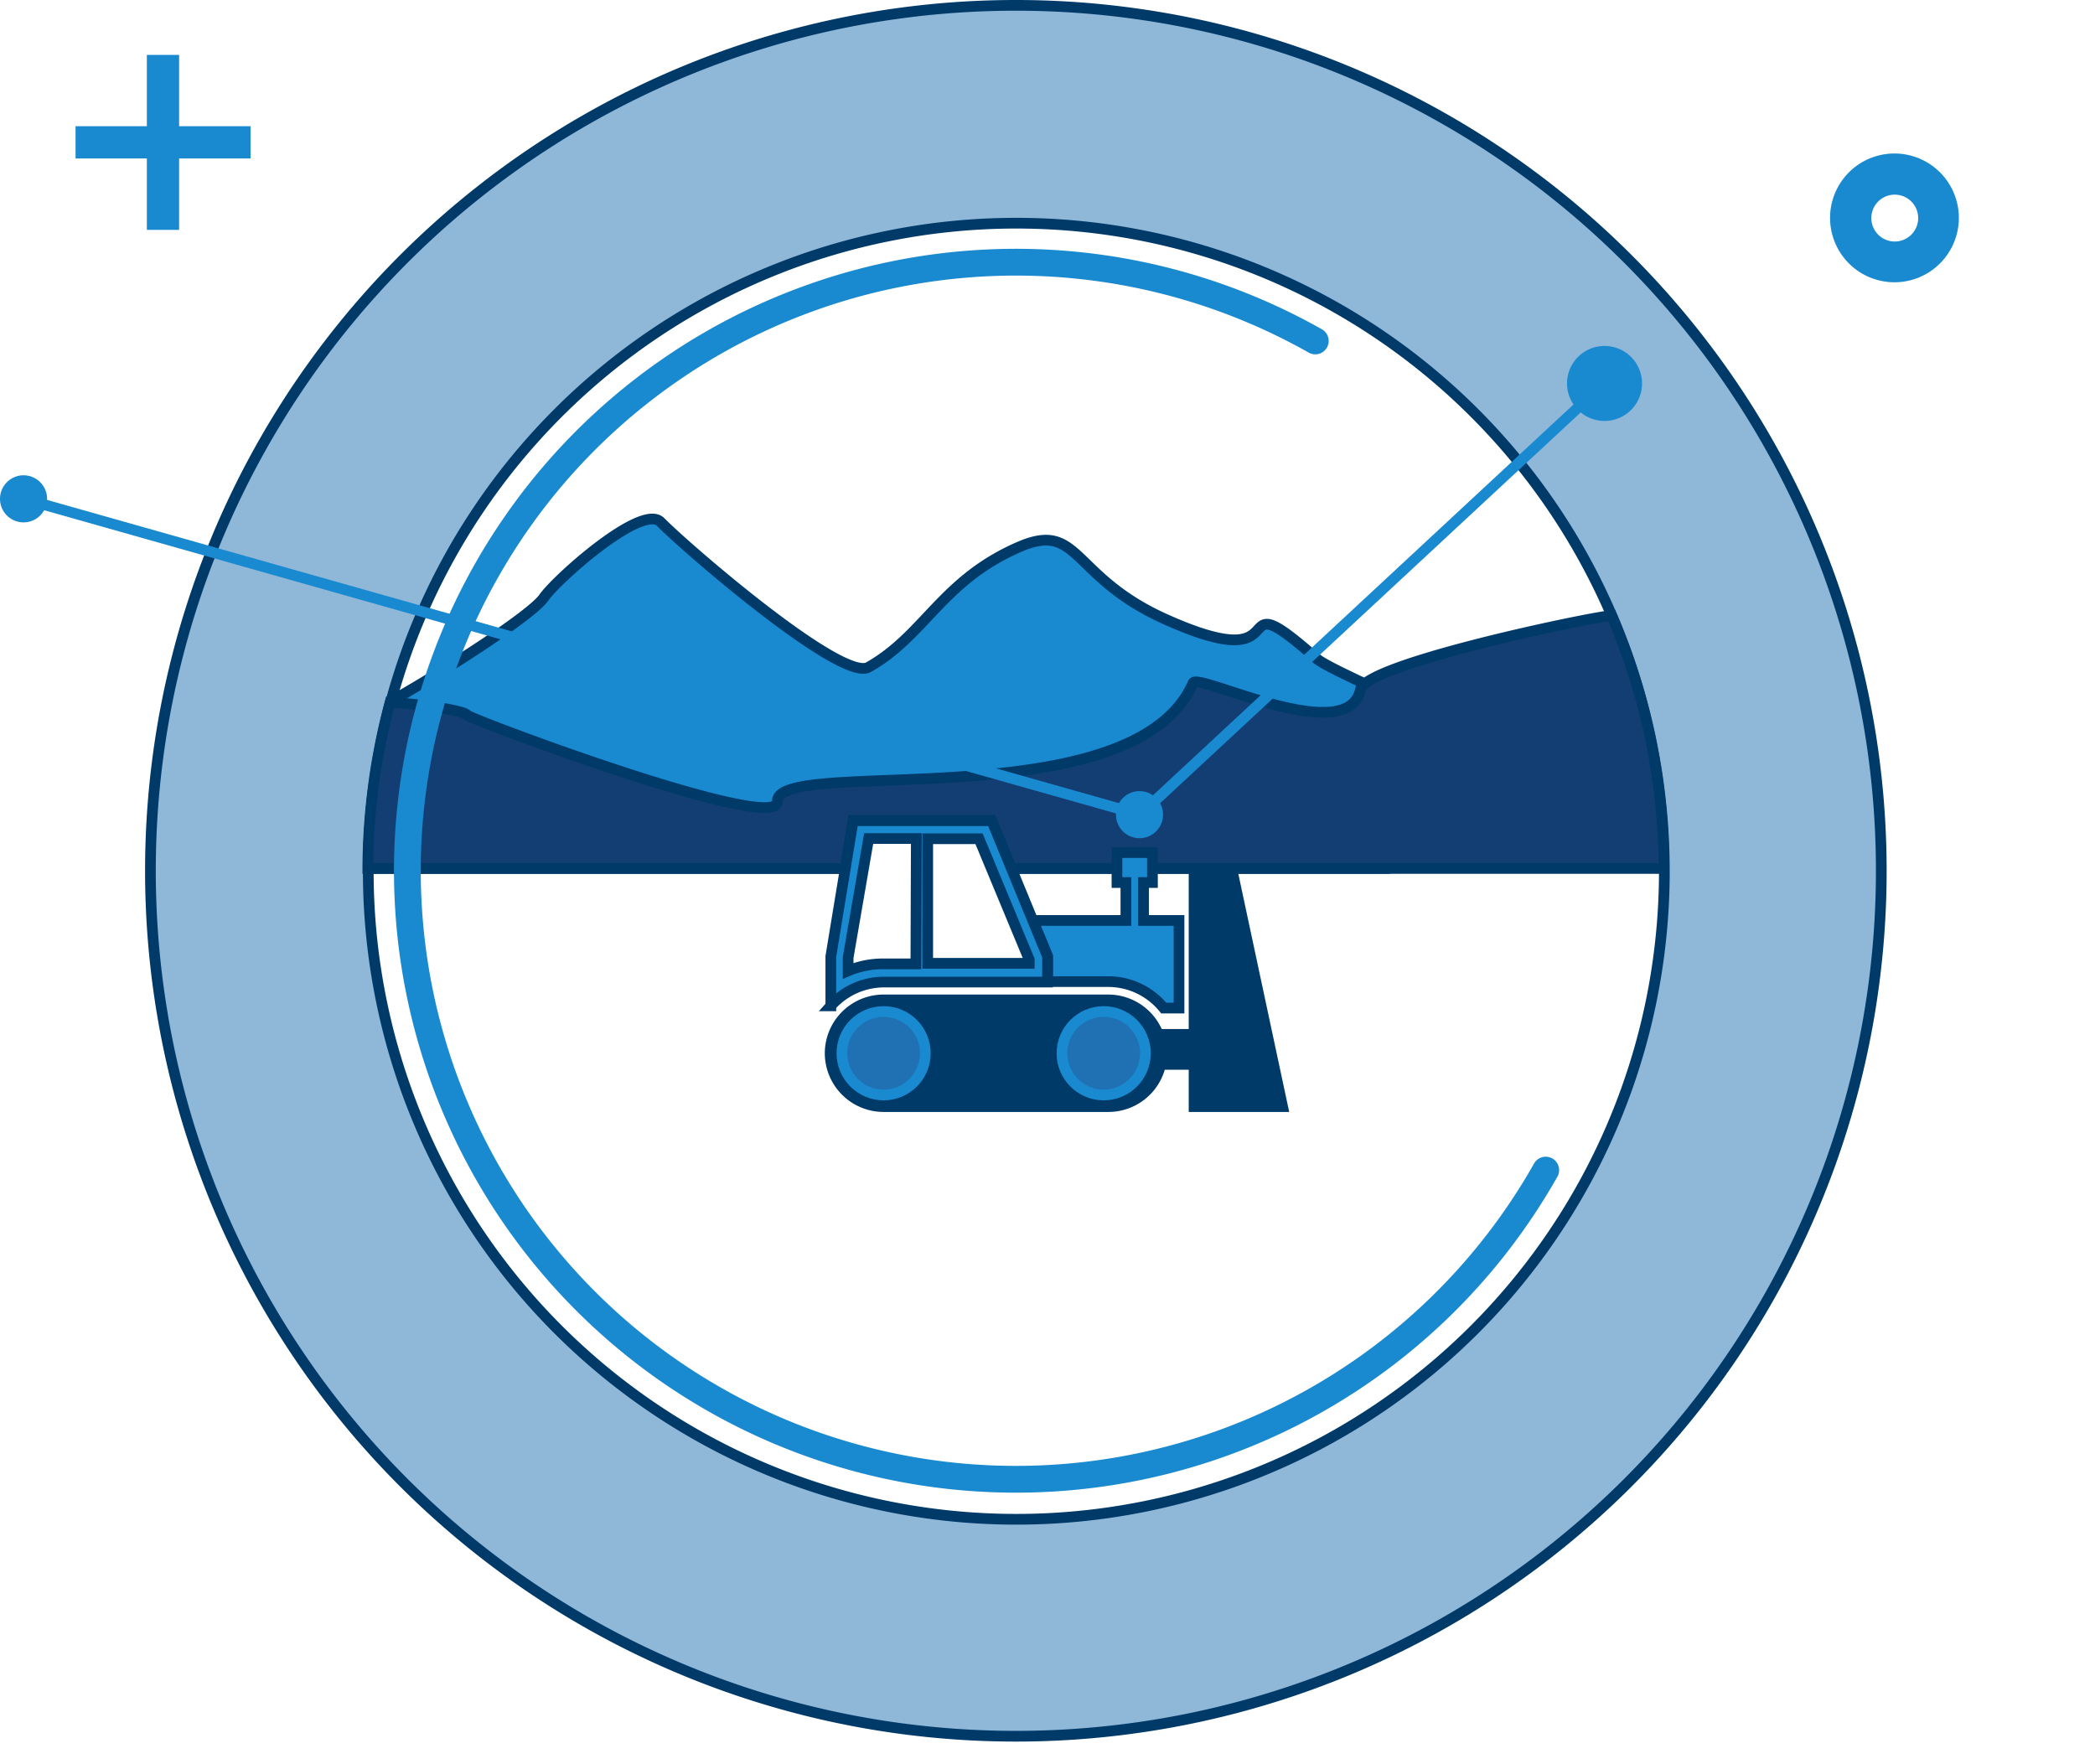 <svg xmlns="http://www.w3.org/2000/svg" viewBox="0 0 187.73 158.06" id="icon-7">
    <defs>
        <style>
            #icon-7{background-color:#03579a}#icon-7 .all{backface-visibility:hidden;transition:all .6s}#icon-7 .fill{backface-visibility:hidden;transition:fill .6s}#icon-7 .stroke{backface-visibility:hidden;transition:stroke .6s}#icon-7 .a,#icon-7 .j{fill:#2071b3}#icon-7 .a,#icon-7 .b,#icon-7 .f,#icon-7 .h{fill-rule:evenodd}#icon-7 .a{opacity:.5}#icon-7 .b,#icon-7 .c{fill:#1989d0}#icon-7 .d,#icon-7 .e,#icon-7 .g,#icon-7 .i,#icon-7 .k,#icon-7 .l,#icon-7 .m{fill:none;stroke-miterlimit:22.93}#icon-7 .d,#icon-7 .e,#icon-7 .i{stroke:#003a69;backface-visibility:hidden;transition:stroke .6s}#icon-7 .d,#icon-7 .g{stroke-linecap:round}#icon-7 .d,#icon-7 .e,#icon-7 .l{stroke-width:.96px}#icon-7 .f{fill:#133e73}#icon-7 .g,#icon-7 .k,#icon-7 .l{stroke:#1989d0}#icon-7 .m{stroke:#fff;transition-duration:1.2s;transition-delay:.3s}#icon-7 .m-1{stroke-dasharray:103px;stroke-dashoffset:-103px}#icon-7 .m-2{stroke-dasharray:55px;stroke-dashoffset:55px}#icon-7 .lines .x{transition-delay:1.2s}#icon-7 .g{stroke-width:2.4px}#icon-7 .h{fill:#003a69}#icon-7 .i,#icon-7 .k{stroke-width:.96px}#icon-7 .circle{transform-origin:48.47% 49.44%;animation:rotate 3s linear infinite forwards paused}#icon-7 .satel .center{opacity:0}#icon-7 .satel .b{transform:translate(0, 2px)}#icon-7 .satel .wing-l{transform:scale(0.8, 0) skew(-9deg, -80deg) rotate(26deg);transform-origin:93% 16%;opacity:0}#icon-7 .satel .wing-r{transform:scale(0.8, 0) skew(-9deg, -80deg) rotate(26deg);transform-origin:87% 8%;opacity:0}#icon-7 .signal path{opacity:0}#icon-7:hover .d,#icon-7:hover .e,#icon-7:hover .i,#icon-7:hover .k{stroke:#001c33}#icon-7:hover .h{fill:#001c33}#icon-7:hover .cab,#icon-7:hover .c{fill:#fcaf2e}#icon-7:hover .circle{animation-play-state:running}#icon-7:hover .circle .g{stroke:#fcaf2e}#icon-7:hover .satel .center{opacity:1}#icon-7:hover .satel .b{fill:#001c33}#icon-7:hover .wing-l,#icon-7:hover .wing-r{transition-duration:1.8s;transform:scale(1, 1) skew(0deg, 0deg) rotate(0deg);opacity:1}#icon-7:hover .signal .s-1{animation:signal 2.8s linear .6s infinite forwards}#icon-7:hover .signal .s-2{animation:signal 2.8s linear 1.2s infinite forwards}#icon-7:hover .signal .s-3{animation:signal 2.8s linear 1.8s infinite forwards}#icon-7:hover .lines .b{fill:#fff}#icon-7:hover .lines .m{stroke-dashoffset:0}#icon-7:hover .lines .z{transition-delay:1.2s}#icon-7:hover .lines .x{transition-delay:0s}@keyframes rotate{100%{transform:rotate(360deg)}}@keyframes signal{0%{opacity:0}10%{opacity:1}50%{opacity:1}60%{opacity:0}}

        </style>
    </defs>
    <a href="https://sitech.kz/ru/catalog/oblachnye-servisy-dlya-sistem-3d-nivelirovaniya-na-tehniku/">
    <g>
        <path class="a" d="M91,20A58.07,58.07,0,1,1,33,78,58.07,58.07,0,0,1,91,20M91,.48A77.55,77.55,0,1,1,13.48,78,77.55,77.55,0,0,1,91,.48Z"/>
        <g class="satel">
            <path class="b fill" d="M171.34,16.13a2.1,2.1,0,1,0-.18,3,2.1,2.1,0,0,0,.18-3m2.74-2.43a5.77,5.77,0,1,0-.49,8.14A5.77,5.77,0,0,0,174.08,13.7Z"/>

            <g class="active">

                <g class="wing-l all">
                    <polygon points="177.21 22.28 184.54 25.9 179.74 30.15 172.41 26.54 177.21 22.28" fill="none" stroke="#001c33" stroke-linecap="round" stroke-linejoin="round" stroke-width="0.96"/>
                    <polygon points="187.25 33.61 184.54 25.9 179.74 30.15 182.44 37.87 187.25 33.61" fill="none" stroke="#001c33" stroke-linecap="round" stroke-linejoin="round" stroke-width="0.96"/>
                </g>
                <g class="wing-r all">
                    <polygon points="157.9 0.48 165.23 4.09 160.43 8.35 153.1 4.73 157.9 0.48" fill="none" stroke="#001c33" stroke-linecap="round" stroke-linejoin="round" stroke-width="0.96"/>
                    <polygon points="167.94 11.81 165.23 4.09 160.43 8.35 163.13 16.07 167.94 11.81" fill="none" stroke="#001c33" stroke-linecap="round" stroke-linejoin="round" stroke-width="0.96"/>
                </g>

                <g class="signal">
                    <path class="s-1" d="M160.37,18.24A9.49,9.49,0,0,0,169.1,29" fill="none" stroke="#fcaf2e" stroke-linecap="round" stroke-miterlimit="22.93" stroke-width="0.96"/>
                    <path class="s-2" d="M156.93,17.77a13,13,0,0,0,11.92,14.68" fill="none" stroke="#fcaf2e" stroke-linecap="round" stroke-miterlimit="22.93" stroke-width="0.96"/>
                    <path class="s-3" d="M153.49,17.3a16.44,16.44,0,0,0,15.12,18.62" fill="none" stroke="#fcaf2e" stroke-linecap="round" stroke-miterlimit="22.93" stroke-width="0.96"/>
                </g>

                <path class="center all" d="M171.34,18.14a2.1,2.1,0,1,0-.18,3,2.1,2.1,0,0,0,.18-3" fill="#fff" fill-rule="evenodd"/>
            </g>
        </g>

        <g class="cross">
            <rect class="c fill" x="13.16" y="4.92" width="2.89" height="15.68"/>
            <rect class="c fill" x="6.77" y="11.31" width="15.68" height="2.89"/>
        </g>

        <path class="d" d="M91,20A58.07,58.07,0,1,1,33,78,58.07,58.07,0,0,1,91,20ZM91,.48A77.55,77.55,0,1,1,13.48,78,77.55,77.55,0,0,1,91,.48Z"/>

        <g class="bg">
            <path class="b" d="M35,62.86C40.6,59.69,47.74,55,48.72,53.57c1.12-1.64,8.81-8.5,10.48-6.79,2.27,2.32,16.27,14.41,18.64,13C82.9,56.92,84.41,52,91.35,49c5.4-2.33,4.61,2.68,13.06,6.48,12.56,5.64,4.91-4.1,13.52,3.5,1.94,1.71,20.5,8.58,16.62,11.13-6.54,4.29-5.59,3.61-10.21,7.71H90.62L88.83,73.5H76.45l-.73,4.32H33A58.13,58.13,0,0,1,35,62.86Z"/>
            <path class="e" d="M35,62.86C40.6,59.69,47.74,55,48.72,53.57c1.12-1.64,8.81-8.5,10.48-6.79,2.27,2.32,16.27,14.41,18.64,13C82.9,56.92,84.41,52,91.35,49c5.4-2.33,4.61,2.68,13.06,6.48,12.56,5.64,4.91-4.1,13.52,3.5,1.94,1.71,20.5,8.58,16.62,11.13-6.54,4.29-5.59,3.61-10.21,7.71H90.62L88.83,73.5H76.45l-.73,4.32H33A58.13,58.13,0,0,1,35,62.86Z"/>
            <path class="f" d="M144.42,55.16c-1.93.15-22,4.33-22.51,6.62-1.12,5.34-14.58-1.55-15-.58-5.38,12.32-37.41,6.52-37.25,10.62.12,3-27.54-7.37-27.81-7.75s-3.57-.91-6.89-1.15a58.12,58.12,0,0,0-2,14.9H75.72l.73-4.32H88.83l1.79,4.32H149.1A57.87,57.87,0,0,0,144.42,55.16Z"/>
            <path class="e" d="M144.42,55.16c-1.93.15-22,4.33-22.51,6.62-1.12,5.34-14.58-1.55-15-.58-5.38,12.32-37.41,6.52-37.25,10.62.12,3-27.54-7.37-27.81-7.75s-3.57-.91-6.89-1.15a58.12,58.12,0,0,0-2,14.9H75.72l.73-4.32H88.83l1.79,4.32H149.1A57.87,57.87,0,0,0,144.42,55.16Z"/>
        </g>

        <g class="mech">
            <path class="h fill" d="M79.17,89.6H99.31a4.79,4.79,0,0,1,4.47,3.09H107V78.24h3.46l4.47,20.92H107V95.38h-3a4.79,4.79,0,0,1-4.67,3.78H79.17a4.79,4.79,0,0,1-4.78-4.78h0A4.79,4.79,0,0,1,79.17,89.6Z"/>
            <path class="i" d="M79.17,89.6H99.31a4.79,4.79,0,0,1,4.47,3.09H107V78.24h3.46l4.47,20.92H107V95.38h-3a4.79,4.79,0,0,1-4.67,3.78H79.17a4.79,4.79,0,0,1-4.78-4.78h0A4.79,4.79,0,0,1,79.17,89.6Z"/>
            <path class="b cab fill" d="M104.28,90.33a6.41,6.41,0,0,0-5-2.37H93.87v-2.3l-1.32-3.18h8.34v-3.4h-.8V76.4h3.18v2.68h-.8v3.4h3.18v7.85Z"/>
            <path class="i" d="M104.28,90.33a6.41,6.41,0,0,0-5-2.37H93.87v-2.3l-1.32-3.18h8.34v-3.4h-.8V76.4h3.18v2.68h-.8v3.4h3.18v7.85Z"/>
            <path class="b cab fill" d="M82.11,75.14H77.84L76,85.8V87a8,8,0,0,1,3.12-.63h2.95ZM92.23,86.32V86l-4.5-10.84h-4.6V86.32ZM93.87,88v-2.3l-5-12.16H76.45l-2,12.16v4.43A6.41,6.41,0,0,1,79.17,88Z"/>
            <path class="i" d="M82.11,75.14H77.84L76,85.8V87a8,8,0,0,1,3.12-.63h2.95ZM92.23,86.32V86l-4.5-10.84h-4.6V86.32ZM93.87,88v-2.3l-5-12.16H76.45l-2,12.16v4.43A6.41,6.41,0,0,1,79.17,88Z"/>
            <circle class="j" cx="79.18" cy="94.38" r="3.74"/>
            <circle class="k stroke" cx="79.18" cy="94.38" r="3.74"/>
            <circle class="j" cx="98.9" cy="94.38" r="3.74"/>
            <circle class="k stroke" cx="98.9" cy="94.38" r="3.74"/>
        </g>

        <g class="circle">
            <path class="g stroke" d="M138.51,104.85a54.53,54.53,0,1,1-20.65-74.3"/>
        </g>
        <g class="lines">
            <polyline class="l" points="2.11 44.7 102.15 73 145.83 32.41"/>
            <polyline class="m all m-1" points="2.11,44.7 102.15,73"/>
            <polyline class="m all m-2" points="102.15,73 145.83,32.41"/>
            <path class="b fill x" d="M102.15,70.89A2.11,2.11,0,1,1,100,73a2.11,2.11,0,0,1,2.11-2.11"/>
            <path class="b fill z" d="M2.11,42.59A2.11,2.11,0,1,1,0,44.7a2.11,2.11,0,0,1,2.11-2.11"/>
            <path class="b fill z" d="M143.78,31a3.36,3.36,0,1,1-3.36,3.36A3.36,3.36,0,0,1,143.78,31"/>
        </g>

    </g>
    </a>
</svg>
